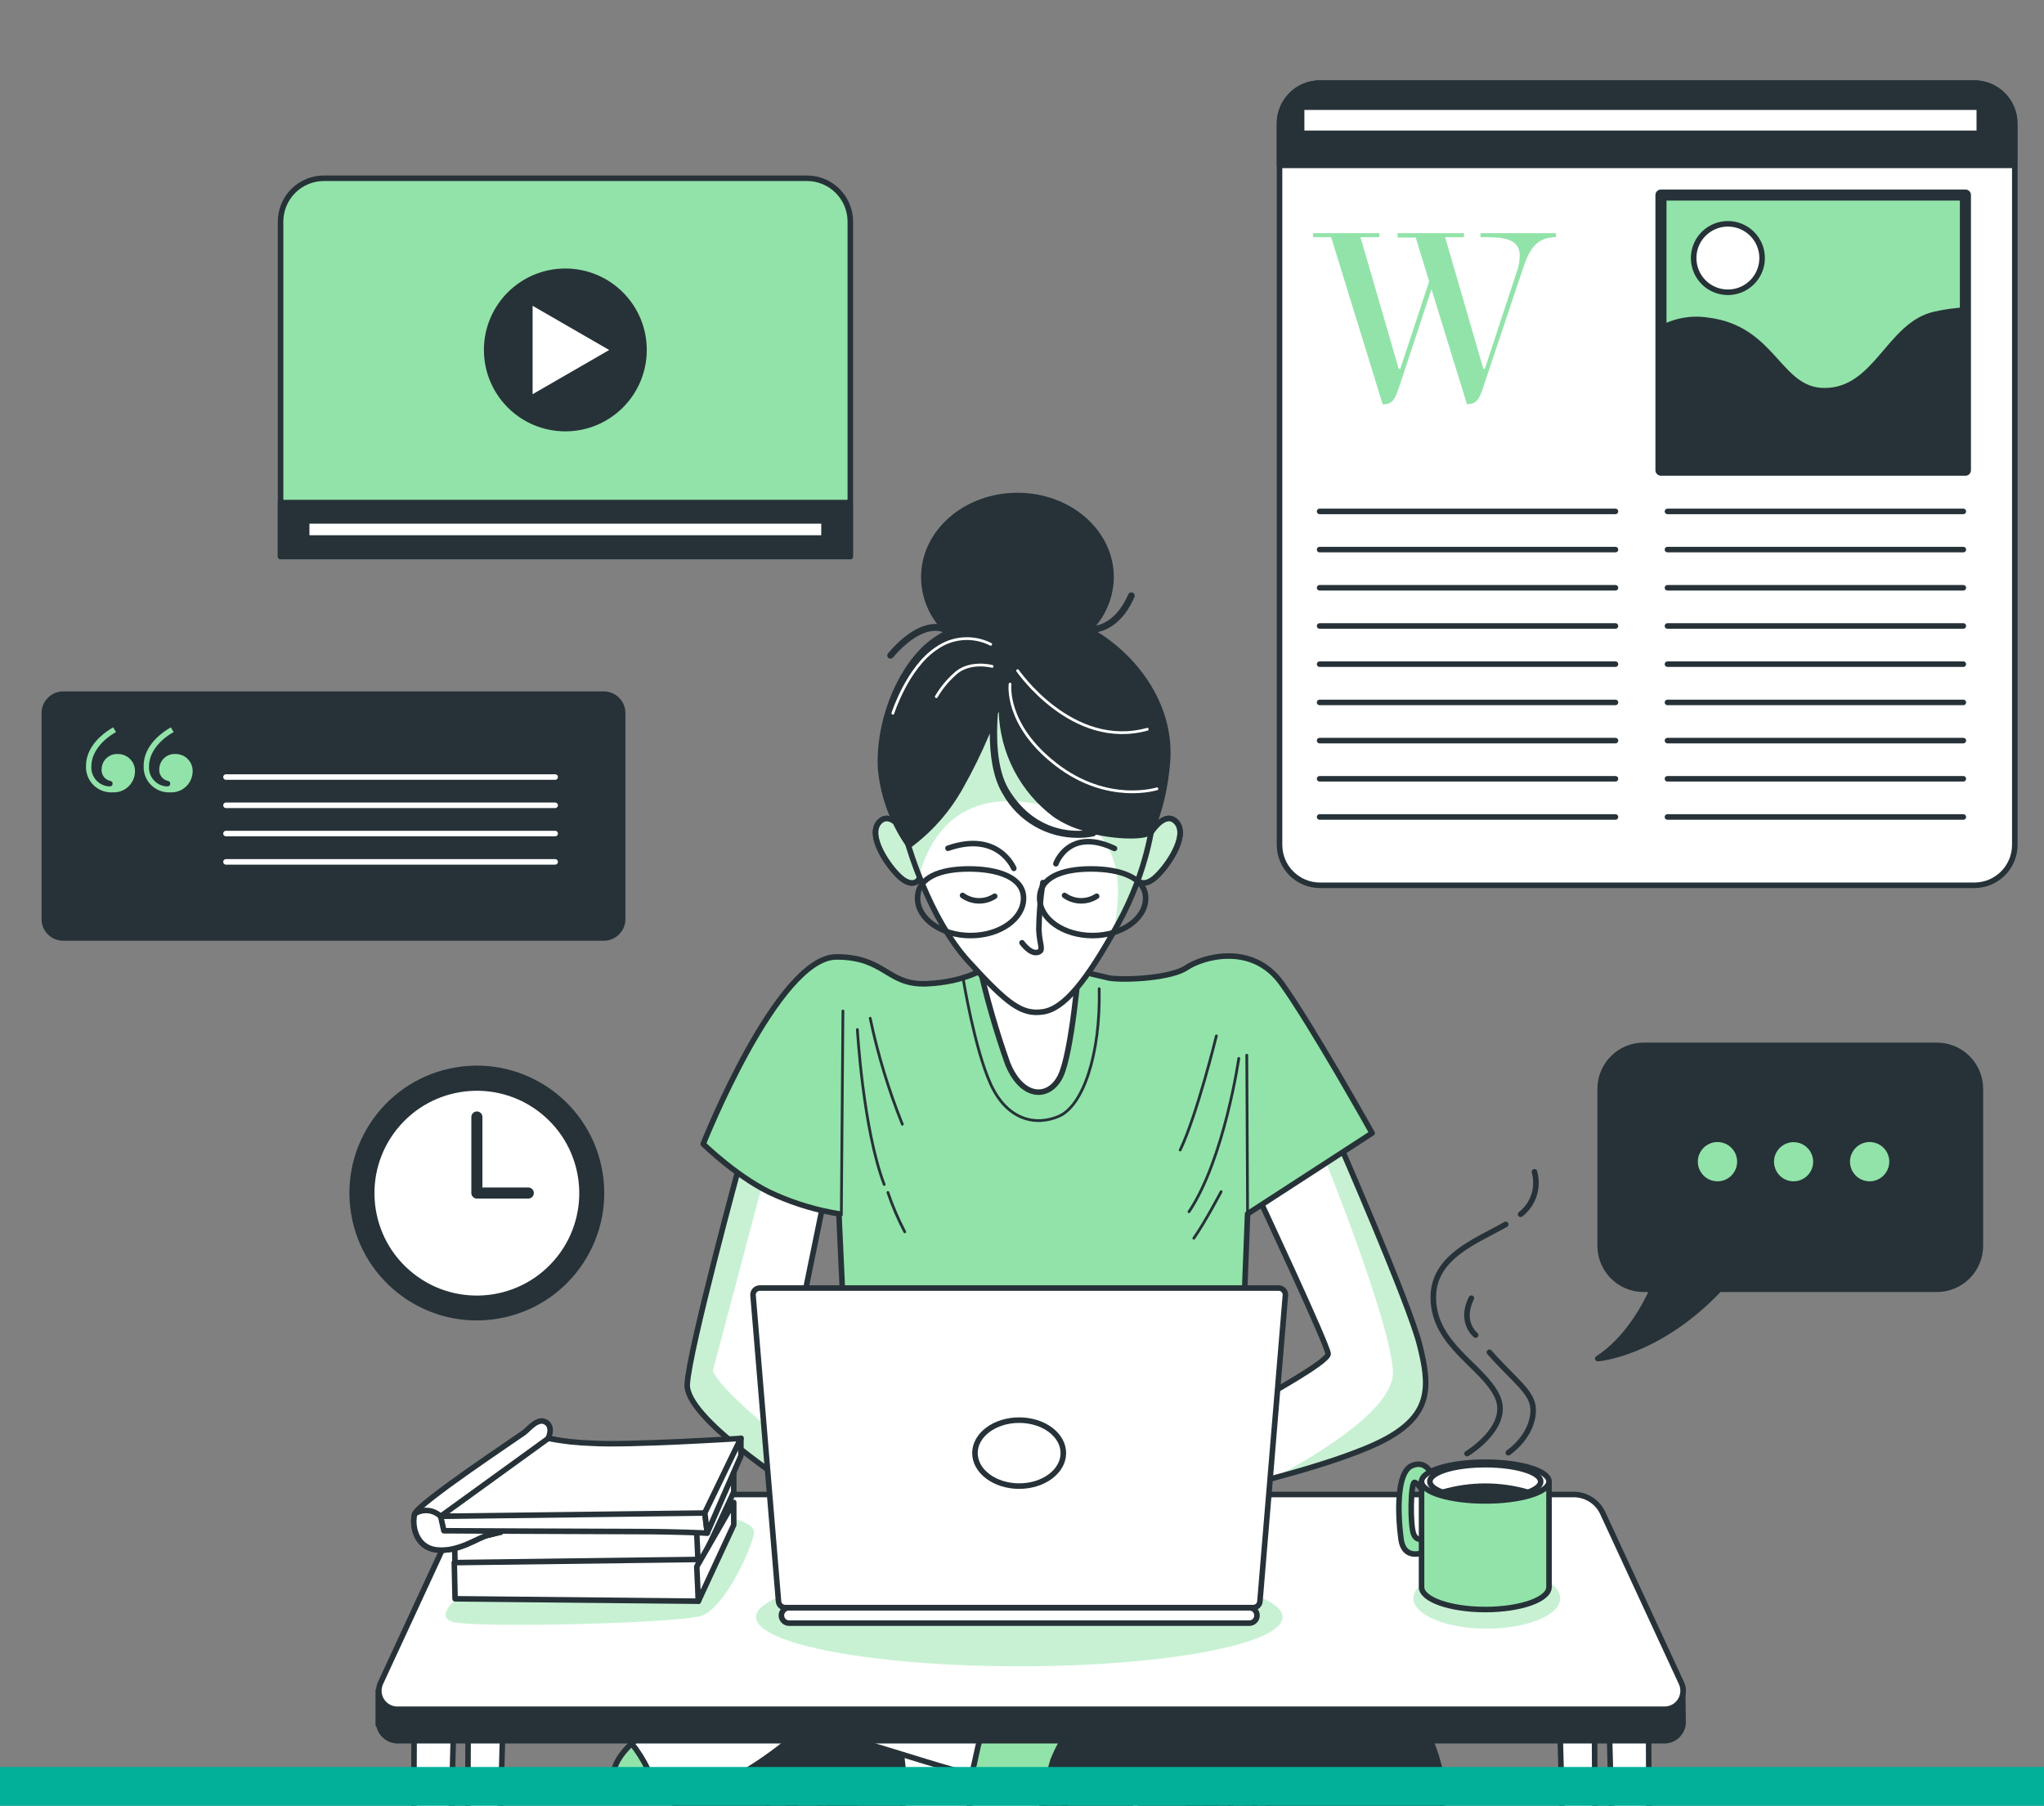 <svg width="369" height="326" viewBox="0 0 369 326" fill="none" xmlns="http://www.w3.org/2000/svg">
<rect x="0" y="0" width="369" height="326" fill="#808080" stroke="none"/>
<path d="M356.423 15H238.299C234.264 15 230.993 18.271 230.993 22.306V152.523C230.993 156.558 234.264 159.829 238.299 159.829H356.423C360.458 159.829 363.729 156.558 363.729 152.523V22.306C363.729 18.271 360.458 15 356.423 15Z" fill="white" stroke="#263238" stroke-linecap="round" stroke-linejoin="round"/>
<path d="M238.299 15H356.411C358.339 15 360.188 15.766 361.552 17.129C362.915 18.493 363.681 20.342 363.681 22.27V29.855H230.993V22.306C230.988 21.346 231.174 20.393 231.539 19.505C231.905 18.616 232.443 17.809 233.122 17.129C233.801 16.45 234.609 15.912 235.497 15.546C236.386 15.181 237.338 14.995 238.299 15Z" fill="#263238" stroke="#263238" stroke-linecap="round" stroke-linejoin="round"/>
<path d="M238.226 92.328H291.636" stroke="#263238" stroke-linecap="round" stroke-linejoin="round"/>
<path d="M238.226 99.222H291.636" stroke="#263238" stroke-linecap="round" stroke-linejoin="round"/>
<path d="M238.226 106.116H291.636" stroke="#263238" stroke-linecap="round" stroke-linejoin="round"/>
<path d="M238.226 113.011H291.636" stroke="#263238" stroke-linecap="round" stroke-linejoin="round"/>
<path d="M238.226 119.905H291.636" stroke="#263238" stroke-linecap="round" stroke-linejoin="round"/>
<path d="M238.226 126.812H291.636" stroke="#263238" stroke-linecap="round" stroke-linejoin="round"/>
<path d="M238.226 133.706H291.636" stroke="#263238" stroke-linecap="round" stroke-linejoin="round"/>
<path d="M238.226 140.6H291.636" stroke="#263238" stroke-linecap="round" stroke-linejoin="round"/>
<path d="M238.226 147.494H291.636" stroke="#263238" stroke-linecap="round" stroke-linejoin="round"/>
<path d="M301.026 92.328H354.436" stroke="#263238" stroke-linecap="round" stroke-linejoin="round"/>
<path d="M301.026 99.222H354.436" stroke="#263238" stroke-linecap="round" stroke-linejoin="round"/>
<path d="M301.026 106.116H354.436" stroke="#263238" stroke-linecap="round" stroke-linejoin="round"/>
<path d="M301.026 113.011H354.436" stroke="#263238" stroke-linecap="round" stroke-linejoin="round"/>
<path d="M301.026 119.905H354.436" stroke="#263238" stroke-linecap="round" stroke-linejoin="round"/>
<path d="M301.026 126.812H354.436" stroke="#263238" stroke-linecap="round" stroke-linejoin="round"/>
<path d="M301.026 133.706H354.436" stroke="#263238" stroke-linecap="round" stroke-linejoin="round"/>
<path d="M301.026 140.6H354.436" stroke="#263238" stroke-linecap="round" stroke-linejoin="round"/>
<path d="M301.026 147.494H354.436" stroke="#263238" stroke-linecap="round" stroke-linejoin="round"/>
<path d="M273.946 48.672C274.209 47.853 274.348 47 274.358 46.14C274.358 43.002 271.171 42.82 268.045 42.82H267.258V42.081H280.901V42.82C277.351 42.82 276.054 45.086 274.952 48.442L267.682 70.142C267.136 71.754 266.676 72.954 264.968 72.954H264.822L258.425 52.222L252.475 70.191C251.918 71.802 251.458 73.002 249.749 73.002H249.616L240.31 42.82H237.039V42.081H249.01V42.82H245.605L252.512 66.592H252.79L258.001 50.804L255.577 42.88H252.306V42.081H264.289V42.82H260.884L267.791 66.592H268.057L273.946 48.672Z" fill="#92E3A9"/>
<path d="M354.812 35.211H299.851V84.888H354.812V35.211Z" fill="#92E3A9" stroke="#263238" stroke-width="2" stroke-linecap="round" stroke-linejoin="round"/>
<path d="M354.812 55.978C352.968 56.083 351.137 56.339 349.335 56.742C340.987 58.559 338.806 70.542 329.367 70.542C321.006 70.542 320.292 59.286 308.308 57.832C305.393 57.373 302.407 57.902 299.827 59.334V84.888H354.812V55.978Z" fill="#263238" stroke="#263238" stroke-linecap="round" stroke-linejoin="round"/>
<path d="M318.111 46.576C318.113 47.799 317.752 48.995 317.074 50.013C316.396 51.032 315.431 51.825 314.302 52.295C313.172 52.764 311.928 52.887 310.729 52.649C309.529 52.411 308.427 51.822 307.562 50.957C306.697 50.093 306.108 48.99 305.87 47.791C305.632 46.591 305.755 45.347 306.225 44.218C306.694 43.088 307.488 42.123 308.506 41.445C309.524 40.767 310.72 40.406 311.943 40.408C313.579 40.408 315.148 41.058 316.304 42.215C317.461 43.371 318.111 44.94 318.111 46.576Z" fill="white" stroke="#263238" stroke-linecap="round" stroke-linejoin="round"/>
<path d="M357.32 19.35H234.979V24.063H357.32V19.35Z" fill="white" stroke="#263238" stroke-linecap="round" stroke-linejoin="round"/>
<path d="M349.686 188.727H296.725C294.643 188.727 292.646 189.554 291.173 191.027C289.701 192.499 288.873 194.496 288.873 196.578V224.907C288.873 226.989 289.701 228.986 291.173 230.459C292.646 231.931 294.643 232.758 296.725 232.758H298.349C296.701 236.393 293.502 241.967 288.449 245.275C288.449 245.275 299.197 244.524 310.392 232.758H349.662C351.744 232.758 353.741 231.931 355.214 230.459C356.686 228.986 357.514 226.989 357.514 224.907V196.578C357.514 194.5 356.69 192.507 355.223 191.035C353.755 189.563 351.764 188.733 349.686 188.727Z" fill="#263238" stroke="#263238" stroke-linecap="round" stroke-linejoin="round"/>
<path d="M314.1 209.737C314.102 208.936 313.867 208.152 313.423 207.484C312.979 206.817 312.347 206.296 311.607 205.988C310.867 205.681 310.053 205.599 309.267 205.755C308.48 205.911 307.758 206.297 307.192 206.863C306.625 207.43 306.239 208.152 306.083 208.938C305.928 209.725 306.009 210.539 306.317 211.279C306.624 212.019 307.145 212.651 307.812 213.095C308.48 213.539 309.264 213.774 310.065 213.772C311.134 213.769 312.159 213.343 312.915 212.587C313.671 211.831 314.097 210.806 314.1 209.737Z" fill="#92E3A9" stroke="#263238" stroke-linecap="round" stroke-linejoin="round"/>
<path d="M327.828 209.737C327.828 208.939 327.592 208.159 327.148 207.495C326.705 206.832 326.075 206.315 325.337 206.009C324.6 205.704 323.789 205.624 323.006 205.78C322.224 205.935 321.505 206.32 320.94 206.884C320.376 207.448 319.992 208.167 319.836 208.95C319.68 209.733 319.76 210.544 320.066 211.281C320.371 212.018 320.888 212.649 321.552 213.092C322.215 213.535 322.995 213.772 323.793 213.772C324.862 213.769 325.887 213.343 326.643 212.587C327.399 211.831 327.825 210.806 327.828 209.737Z" fill="#92E3A9" stroke="#263238" stroke-linecap="round" stroke-linejoin="round"/>
<path d="M341.568 209.737C341.571 208.936 341.335 208.152 340.892 207.485C340.449 206.818 339.818 206.298 339.078 205.99C338.339 205.681 337.525 205.6 336.739 205.754C335.953 205.909 335.231 206.294 334.664 206.859C334.097 207.425 333.71 208.146 333.553 208.931C333.396 209.716 333.475 210.531 333.781 211.271C334.087 212.011 334.606 212.644 335.272 213.089C335.938 213.534 336.72 213.772 337.521 213.772C338.592 213.769 339.617 213.343 340.375 212.587C341.133 211.832 341.562 210.807 341.568 209.737Z" fill="#92E3A9" stroke="#263238" stroke-linecap="round" stroke-linejoin="round"/>
<path d="M58.441 32.181H145.68C147.756 32.181 149.747 33.006 151.215 34.474C152.683 35.942 153.508 37.933 153.508 40.009V100.482H50.65V40.009C50.65 37.939 51.47 35.953 52.93 34.487C54.39 33.02 56.372 32.191 58.441 32.181Z" fill="#92E3A9" stroke="#263238" stroke-linecap="round" stroke-linejoin="round"/>
<path d="M153.459 90.728H50.65V100.446H153.459V90.728Z" fill="#263238" stroke="#263238" stroke-linecap="round" stroke-linejoin="round"/>
<path d="M148.758 94.048H55.364V97.126H148.758V94.048Z" fill="white" stroke="#263238" stroke-linecap="round" stroke-linejoin="round"/>
<path d="M102.061 77.376C109.903 77.376 116.261 71.018 116.261 63.175C116.261 55.333 109.903 48.975 102.061 48.975C94.218 48.975 87.86 55.333 87.86 63.175C87.86 71.018 94.218 77.376 102.061 77.376Z" fill="#263238" stroke="#263238" stroke-linecap="round" stroke-linejoin="round"/>
<path d="M95.651 54.343L110.978 63.188L95.651 72.033V54.343Z" fill="white" stroke="#263238" stroke-linecap="round" stroke-linejoin="round"/>
<path d="M108.991 125.321H11.417C9.53 125.321 8 126.851 8 128.738V165.924C8 167.811 9.53 169.34 11.417 169.34H108.991C110.878 169.34 112.408 167.811 112.408 165.924V128.738C112.408 126.851 110.878 125.321 108.991 125.321Z" fill="#263238" stroke="#263238" stroke-linecap="round" stroke-linejoin="round"/>
<path d="M20.432 131.319L20.941 132.167C18.638 133.451 16.494 135.705 16.494 138.346C16.464 138.8 16.526 139.255 16.674 139.685C16.823 140.115 17.056 140.51 17.36 140.849C17.663 141.187 18.031 141.462 18.442 141.656C18.853 141.851 19.299 141.961 19.753 141.981C20.092 141.981 20.323 141.812 20.323 141.472C20.323 141.133 20.153 141.024 19.814 140.964C19.356 140.84 18.958 140.557 18.689 140.167C18.421 139.776 18.299 139.303 18.348 138.831C18.356 138.455 18.442 138.084 18.598 137.742C18.755 137.4 18.979 137.093 19.258 136.84C19.537 136.588 19.864 136.394 20.22 136.272C20.576 136.15 20.953 136.101 21.328 136.129C21.736 136.13 22.14 136.214 22.516 136.374C22.891 136.534 23.231 136.768 23.514 137.062C23.798 137.355 24.02 137.703 24.167 138.084C24.313 138.465 24.382 138.871 24.369 139.279C24.363 139.792 24.254 140.299 24.048 140.768C23.842 141.238 23.544 141.661 23.171 142.013C22.797 142.365 22.357 142.637 21.876 142.815C21.395 142.993 20.883 143.072 20.371 143.048C19.734 143.089 19.096 142.996 18.497 142.775C17.899 142.553 17.353 142.209 16.896 141.763C16.439 141.318 16.081 140.781 15.845 140.188C15.608 139.596 15.499 138.96 15.524 138.322C15.488 135.257 17.851 132.785 20.432 131.319ZM30.84 131.319L31.349 132.167C29.034 133.451 26.902 135.705 26.902 138.346C26.871 138.801 26.931 139.256 27.079 139.687C27.227 140.117 27.46 140.513 27.764 140.852C28.067 141.191 28.436 141.466 28.848 141.66C29.26 141.854 29.706 141.963 30.161 141.981C30.5 141.981 30.731 141.812 30.731 141.472C30.731 141.133 30.561 141.024 30.222 140.964C29.764 140.84 29.366 140.557 29.097 140.167C28.829 139.776 28.708 139.303 28.756 138.831C28.763 138.454 28.847 138.083 29.003 137.74C29.159 137.397 29.383 137.089 29.662 136.836C29.942 136.583 30.27 136.39 30.626 136.268C30.983 136.147 31.361 136.099 31.736 136.129C32.145 136.13 32.548 136.214 32.924 136.374C33.299 136.534 33.639 136.768 33.922 137.062C34.206 137.355 34.428 137.703 34.575 138.084C34.721 138.465 34.791 138.871 34.778 139.279C34.77 139.792 34.66 140.297 34.453 140.766C34.247 141.235 33.948 141.658 33.575 142.009C33.202 142.36 32.763 142.633 32.282 142.812C31.802 142.99 31.291 143.07 30.779 143.048C30.143 143.087 29.505 142.993 28.907 142.771C28.31 142.549 27.765 142.204 27.308 141.759C26.852 141.314 26.494 140.778 26.257 140.186C26.02 139.594 25.909 138.959 25.933 138.322C25.884 135.257 28.247 132.785 30.84 131.319Z" fill="#92E3A9"/>
<path d="M40.799 140.285H100.219" stroke="white" stroke-linecap="round" stroke-linejoin="round"/>
<path d="M40.799 145.386H100.219" stroke="white" stroke-linecap="round" stroke-linejoin="round"/>
<path d="M40.799 150.487H100.219" stroke="white" stroke-linecap="round" stroke-linejoin="round"/>
<path d="M40.799 155.6H100.219" stroke="white" stroke-linecap="round" stroke-linejoin="round"/>
<path d="M89.706 237.592C101.97 235.591 110.289 224.026 108.288 211.761C106.286 199.497 94.721 191.178 82.457 193.179C70.192 195.181 61.873 206.746 63.875 219.01C65.876 231.275 77.441 239.594 89.706 237.592Z" fill="#263238" stroke="#263238" stroke-linecap="round" stroke-linejoin="round"/>
<path d="M100.353 227.94C107.272 220.061 106.494 208.065 98.615 201.145C90.737 194.226 78.74 195.004 71.821 202.883C64.901 210.762 65.679 222.758 73.558 229.678C81.437 236.597 93.433 235.819 100.353 227.94Z" fill="white" stroke="#263238" stroke-linecap="round" stroke-linejoin="round"/>
<path d="M86.091 201.655V215.383H95.372" stroke="#263238" stroke-width="2" stroke-linecap="round" stroke-linejoin="round"/>
<path d="M226.861 215.432C226.861 215.432 239.765 242.973 239.765 244.427C239.765 245.881 228.315 252.109 226.134 253.417C224.442 254.381 222.699 255.25 220.912 256.022L222.22 268.781C222.22 268.781 241.934 264.286 250.197 259.79C258.461 255.295 258.17 250.218 256.256 242.682C254.341 235.145 241.607 206.017 241.607 206.017L226.861 215.432Z" fill="white"/>
<g style="mix-blend-mode:multiply" opacity="0.5">
<path d="M250.161 259.79C258.424 255.295 258.134 250.218 256.219 242.682C254.305 235.145 241.57 206.017 241.57 206.017L239.511 207.326L238.856 208.537C238.856 208.537 250.743 237.714 251.457 247.432C251.942 253.962 238.796 262.105 230.108 266.757C236.554 265.049 245.326 262.42 250.161 259.79Z" fill="#92E3A9"/>
</g>
<path d="M226.861 215.432C226.861 215.432 239.765 242.973 239.765 244.427C239.765 245.881 228.315 252.109 226.134 253.417C224.442 254.381 222.699 255.25 220.912 256.022L222.22 268.781C222.22 268.781 241.934 264.286 250.197 259.79C258.461 255.295 258.17 250.218 256.256 242.682C254.341 235.145 241.607 206.017 241.607 206.017L226.861 215.432Z" stroke="#263238" stroke-linecap="round" stroke-linejoin="round"/>
<path d="M133.757 209.349C133.757 209.349 124.343 243.845 124.064 249.94C123.786 256.034 142.76 268.054 143.451 268.781C144.141 269.508 142.372 247.819 142.372 247.819L148.806 216.316L133.757 209.349Z" fill="white"/>
<g style="mix-blend-mode:multiply" opacity="0.5">
<path d="M138.071 212.172L137.865 211.239L133.757 209.349C133.757 209.349 124.343 243.845 124.064 249.94C123.786 256.034 142.76 268.054 143.451 268.781C143.729 269.072 143.62 265.824 143.39 261.814C137.744 257.028 129.638 250.291 128.693 247.456" fill="#92E3A9"/>
</g>
<path d="M133.757 209.349C133.757 209.349 124.343 243.845 124.064 249.94C123.786 256.034 142.76 268.054 143.451 268.781C144.141 269.508 142.372 247.819 142.372 247.819L148.806 216.316L133.757 209.349Z" stroke="#263238" stroke-linecap="round" stroke-linejoin="round"/>
<path d="M177.971 174.696C177.971 174.696 174.336 177.313 167.248 177.604C160.159 177.895 159.82 172.757 151.011 172.757C140.337 172.757 126.948 206.526 126.948 206.526C126.948 206.526 133.612 213.057 140.143 215.807C143.756 217.39 147.554 218.51 151.448 219.139L152.465 241.325H224.365L225.225 219.139L247.701 204.563C247.701 204.563 236.675 184.85 231.32 177.459C225.964 170.067 216.962 172.818 214.211 174.696C211.461 176.574 203.306 177.022 200.301 176.586C196.381 175.719 192.507 174.655 188.694 173.4C188.694 173.4 184.065 169.546 177.971 174.696Z" fill="#92E3A9" stroke="#263238" stroke-linecap="round" stroke-linejoin="round"/>
<path d="M152.174 182.523L151.884 219.345" stroke="#263238" stroke-width="0.5" stroke-linecap="round" stroke-linejoin="round"/>
<path d="M154.78 185.868C154.78 185.868 155.797 203.836 159.626 213.845" stroke="#263238" stroke-width="0.5" stroke-linecap="round" stroke-linejoin="round"/>
<path d="M160.293 215.286C161.12 217.729 162.136 220.103 163.334 222.387" stroke="#263238" stroke-width="0.5" stroke-linecap="round" stroke-linejoin="round"/>
<path d="M157.094 183.832C158.469 190.366 160.411 196.767 162.898 202.964" stroke="#263238" stroke-width="0.5" stroke-linecap="round" stroke-linejoin="round"/>
<path d="M219.591 187.019C219.591 187.019 216.113 201.231 213.06 207.617" stroke="#263238" stroke-width="0.5" stroke-linecap="round" stroke-linejoin="round"/>
<path d="M225.225 219.2L225.08 190.496" stroke="#263238" stroke-width="0.5" stroke-linecap="round" stroke-linejoin="round"/>
<path d="M223.638 191.078C223.638 191.078 221.021 209.252 214.647 218.764" stroke="#263238" stroke-width="0.5" stroke-linecap="round" stroke-linejoin="round"/>
<path d="M220.451 215.141C220.451 215.141 217.543 220.654 215.52 223.55" stroke="#263238" stroke-width="0.5" stroke-linecap="round" stroke-linejoin="round"/>
<path d="M173.912 176.877C173.912 176.877 175.947 189.345 178.843 195.718C181.739 202.091 186.816 203.4 191.166 201.522C195.515 199.644 198.702 190.351 198.435 178.501" stroke="#263238" stroke-width="0.5" stroke-linecap="round" stroke-linejoin="round"/>
<path d="M163.625 150.778C163.625 150.778 160.862 146.004 158.693 148.464C156.524 150.923 160.438 156.582 162.607 158.46C164.776 160.338 166.375 159.187 166.242 157.163C166.109 155.14 163.625 150.778 163.625 150.778Z" fill="#92E3A9" stroke="#263238" stroke-linecap="round" stroke-linejoin="round"/>
<path opacity="0.5" d="M163.625 150.778C163.625 150.778 160.862 146.004 158.693 148.464C156.524 150.923 160.438 156.582 162.607 158.46C164.776 160.338 166.375 159.187 166.242 157.163C166.109 155.14 163.625 150.778 163.625 150.778Z" fill="white"/>
<path d="M163.625 150.778C163.625 150.778 160.862 146.004 158.693 148.464C156.524 150.923 160.438 156.582 162.607 158.46C164.776 160.338 166.375 159.187 166.242 157.163C166.109 155.14 163.625 150.778 163.625 150.778Z" stroke="#263238" stroke-linecap="round" stroke-linejoin="round"/>
<path d="M207.474 150.778C207.474 150.778 210.225 146.004 212.406 148.464C214.587 150.923 210.661 156.582 208.492 158.46C206.323 160.338 204.712 159.187 204.857 157.163C205.003 155.14 207.474 150.778 207.474 150.778Z" fill="#92E3A9" stroke="#263238" stroke-linecap="round" stroke-linejoin="round"/>
<path opacity="0.5" d="M207.474 150.778C207.474 150.778 210.225 146.004 212.406 148.464C214.587 150.923 210.661 156.582 208.492 158.46C206.323 160.338 204.712 159.187 204.857 157.163C205.003 155.14 207.474 150.778 207.474 150.778Z" fill="white"/>
<path d="M207.474 150.778C207.474 150.778 210.225 146.004 212.406 148.464C214.587 150.923 210.661 156.582 208.492 158.46C206.323 160.338 204.712 159.187 204.857 157.163C205.003 155.14 207.474 150.778 207.474 150.778Z" stroke="#263238" stroke-linecap="round" stroke-linejoin="round"/>
<path d="M176.662 173.69C178.031 179.877 179.775 185.975 181.884 191.95C184.501 198.469 189.421 198.469 191.456 194.264C193.492 190.06 194.788 174.393 194.788 174.393C194.788 174.393 181.157 176.295 176.662 173.69Z" fill="white" stroke="#263238" stroke-linecap="round" stroke-linejoin="round"/>
<path d="M163.915 152.377C163.915 152.377 167.684 165.706 174.82 173.545C181.957 181.384 184.514 183.238 188.306 182.669C192.098 182.099 196.133 177.168 201.78 166.917C207.426 156.667 207.838 148.803 208.31 148.076C208.783 147.349 207.099 132.858 199.029 126.618C190.959 120.378 181.921 117.639 174.093 124.449C166.266 131.258 161.298 142.369 163.915 152.377Z" fill="white"/>
<g style="mix-blend-mode:multiply" opacity="0.5">
<path d="M198.993 126.569C190.875 120.341 181.884 117.591 174.057 124.4C166.23 131.21 161.298 142.369 163.916 152.377C163.916 152.377 164.63 154.946 166.048 158.436C166.044 157.989 166.105 157.544 166.23 157.115C167.962 151.626 173.076 141 190.281 145.871C203.949 149.724 202.276 161.743 201.004 168.153L201.743 166.82C207.402 156.533 207.802 148.706 208.274 147.979C208.747 147.252 207.111 132.809 198.993 126.569Z" fill="#92E3A9"/>
</g>
<path d="M163.915 152.377C163.915 152.377 167.684 165.706 174.82 173.545C181.957 181.384 184.513 183.238 188.306 182.669C192.098 182.099 196.133 177.168 201.78 166.917C207.426 156.667 207.838 148.803 208.31 148.076C208.783 147.349 207.099 132.858 199.029 126.618C190.959 120.378 181.921 117.639 174.093 124.449C166.266 131.258 161.298 142.369 163.915 152.377Z" stroke="#263238" stroke-linecap="round" stroke-linejoin="round"/>
<path d="M188.27 159.332C187.82 162.162 187.577 165.021 187.543 167.887C187.688 170.782 188.56 171.655 187.252 171.946C185.943 172.236 184.501 170.201 184.501 170.201" stroke="#263238" stroke-linecap="round" stroke-linejoin="round"/>
<path d="M173.766 161.659C174.606 162.265 175.61 162.604 176.646 162.63C177.681 162.656 178.701 162.368 179.57 161.804" stroke="#263238" stroke-linecap="round" stroke-linejoin="round"/>
<path d="M192.183 161.659C193.021 162.264 194.023 162.602 195.057 162.628C196.09 162.654 197.108 162.367 197.975 161.804" stroke="#263238" stroke-linecap="round" stroke-linejoin="round"/>
<path d="M183.023 156.776C183.023 156.776 180.261 149.954 171.137 153.141" stroke="#263238" stroke-linecap="round" stroke-linejoin="round"/>
<path d="M190.62 155.94C190.62 155.94 192.935 149.263 201.198 153.177" stroke="#263238" stroke-linecap="round" stroke-linejoin="round"/>
<path d="M184.78 162.155C184.78 165.887 180.503 168.904 175.22 168.904C169.937 168.904 165.648 165.887 165.648 162.155C165.648 158.423 169.647 156.873 174.929 156.873C180.212 156.873 184.78 158.436 184.78 162.155Z" stroke="#263238" stroke-linecap="round" stroke-linejoin="round"/>
<path d="M206.82 162.155C206.82 165.887 202.531 168.904 197.248 168.904C191.965 168.904 187.688 165.887 187.688 162.155C187.688 158.423 191.674 156.873 196.957 156.873C202.24 156.873 206.82 158.436 206.82 162.155Z" stroke="#263238" stroke-linecap="round" stroke-linejoin="round"/>
<path d="M84.649 278.389L84.055 425.278C84.055 425.741 84.239 426.185 84.566 426.512C84.894 426.839 85.337 427.023 85.8 427.023C86.251 427.023 86.685 426.847 87.008 426.533C87.332 426.218 87.52 425.79 87.533 425.339L91.725 278.595L84.649 278.389Z" fill="white" stroke="#263238" stroke-linecap="round" stroke-linejoin="round"/>
<path d="M74.762 312.728L74.192 464.584C74.191 464.814 74.235 465.041 74.322 465.254C74.409 465.466 74.538 465.659 74.7 465.822C74.862 465.984 75.055 466.112 75.268 466.199C75.48 466.287 75.708 466.331 75.937 466.329C76.388 466.329 76.821 466.156 77.146 465.844C77.471 465.532 77.663 465.107 77.682 464.657L81.862 312.921L74.762 312.728Z" fill="white" stroke="#263238" stroke-linecap="round" stroke-linejoin="round"/>
<path d="M287.722 278.389L288.316 425.278C288.318 425.507 288.274 425.733 288.188 425.945C288.101 426.157 287.974 426.349 287.813 426.511C287.652 426.673 287.46 426.802 287.249 426.89C287.038 426.978 286.812 427.023 286.583 427.023C286.131 427.023 285.696 426.848 285.37 426.533C285.045 426.219 284.854 425.791 284.839 425.339L280.658 278.595L287.722 278.389Z" fill="white" stroke="#263238" stroke-linecap="round" stroke-linejoin="round"/>
<path d="M297.621 312.728L298.215 464.584C298.217 464.814 298.173 465.041 298.085 465.254C297.998 465.466 297.87 465.659 297.708 465.822C297.545 465.984 297.352 466.112 297.14 466.199C296.927 466.287 296.7 466.331 296.47 466.329C296.021 466.329 295.589 466.155 295.266 465.843C294.943 465.531 294.753 465.106 294.738 464.657L290.545 312.921L297.621 312.728Z" fill="white" stroke="#263238" stroke-linecap="round" stroke-linejoin="round"/>
<path d="M143.608 319.04L143.257 453.825C143.218 454.161 143.312 454.499 143.517 454.768C143.723 455.037 144.025 455.215 144.359 455.267C144.686 455.221 144.983 455.053 145.19 454.797C145.397 454.54 145.499 454.214 145.474 453.885L148.103 319.198L143.608 319.04Z" fill="white" stroke="#263238" stroke-linecap="round" stroke-linejoin="round"/>
<path d="M228.921 314.703L229.248 432.33C229.276 432.615 229.193 432.899 229.017 433.125C228.841 433.35 228.586 433.499 228.303 433.542C228.021 433.5 227.766 433.35 227.592 433.124C227.418 432.898 227.338 432.613 227.37 432.33L225.128 314.8L228.921 314.703Z" fill="white" stroke="#263238" stroke-linecap="round" stroke-linejoin="round"/>
<path d="M142.287 314.703L142.615 432.33C142.643 432.615 142.56 432.899 142.384 433.125C142.208 433.35 141.952 433.499 141.67 433.542C141.388 433.5 141.133 433.35 140.959 433.124C140.785 432.898 140.705 432.613 140.737 432.33L138.495 314.8L142.287 314.703Z" fill="white" stroke="#263238" stroke-linecap="round" stroke-linejoin="round"/>
<path d="M226.485 319.04L226.861 453.825C226.899 454.161 226.806 454.499 226.6 454.768C226.394 455.037 226.093 455.215 225.758 455.267C225.433 455.219 225.137 455.05 224.931 454.794C224.724 454.538 224.622 454.213 224.643 453.885L222.014 319.198L226.485 319.04Z" fill="white" stroke="#263238" stroke-linecap="round" stroke-linejoin="round"/>
<path d="M184.453 328.479C214.231 328.479 238.372 322.962 238.372 316.157C238.372 309.351 214.231 303.834 184.453 303.834C154.675 303.834 130.534 309.351 130.534 316.157C130.534 322.962 154.675 328.479 184.453 328.479Z" fill="white" stroke="#263238" stroke-linecap="round" stroke-linejoin="round"/>
<path d="M159.82 336.755C159.929 331.787 162.801 329.339 163.019 325.935C163.361 321.433 162.988 316.907 161.916 312.522L156.391 304.973C140.494 305.179 129.105 305.446 128.923 305.506C128.317 305.7 127.905 309.141 127.505 311.964C127.505 311.964 120.756 312.825 121.968 331.605C122.138 334.222 128.947 364.502 129.444 367.955C132.473 389.05 139.222 399.615 139.222 399.615C139.222 399.615 139.828 402.245 147.704 401.639C155.579 401.033 163.455 395.787 163.455 395.787C163.455 395.787 159.408 354.724 159.82 336.755Z" fill="#263238" stroke="#263238" stroke-linecap="round" stroke-linejoin="round"/>
<path d="M126.415 308.887C126.415 308.887 118.066 310.098 112.953 315.939C107.84 321.779 112.178 325.632 122.113 324.59C132.049 323.548 143.511 313.382 143.996 312.837C144.48 312.291 133.636 305.385 126.415 308.887Z" fill="white" stroke="#263238" stroke-linecap="round" stroke-linejoin="round"/>
<path d="M141.233 312.522C146.552 312.795 151.83 313.607 156.985 314.945C163.855 316.968 175.971 321.003 178.795 321.003C181.618 321.003 180.818 310.498 180.818 308.487C180.818 306.475 144.468 305.252 140.022 305.252C135.575 305.252 141.233 312.522 141.233 312.522Z" fill="white" stroke="#263238" stroke-linecap="round" stroke-linejoin="round"/>
<path d="M180.818 308.487C180.818 308.487 177.583 310.098 176.371 316.157C175.16 322.215 173.548 325.45 175.971 327.061C178.395 328.673 188.9 329.885 190.511 328.273C192.123 326.662 196.57 318.58 197.381 313.333C198.193 308.087 180.818 308.487 180.818 308.487Z" fill="#92E3A9" stroke="#263238" stroke-linecap="round" stroke-linejoin="round"/>
<path d="M194.546 310.498C192.668 312.654 191.168 315.112 190.111 317.768C189.255 320.549 188.579 323.382 188.088 326.25C191.954 327.309 195.733 328.662 199.393 330.297C205.863 333.12 216.768 335.143 227.261 337.567C237.754 339.99 240.589 342.413 244.224 342.413C247.859 342.413 252.306 339.578 257.964 332.72C263.622 325.862 258.764 311.31 253.117 306.863C247.471 302.416 217.168 298.794 213.133 300.005C209.098 301.217 194.546 310.498 194.546 310.498Z" fill="#263238" stroke="#263238" stroke-linecap="round" stroke-linejoin="round"/>
<path d="M118.769 324.699C117.971 321.074 116.355 317.68 114.044 314.775C113.668 315.127 113.305 315.49 112.953 315.89C108.458 321.003 111.269 324.638 118.769 324.699Z" fill="#92E3A9" stroke="#263238" stroke-linecap="round" stroke-linejoin="round"/>
<path d="M209.898 319.792C209.898 319.792 196.969 320.603 205.451 326.25C213.933 331.896 229.284 335.543 229.284 335.543" stroke="white" stroke-width="0.5" stroke-linecap="round" stroke-linejoin="round"/>
<path d="M303.752 304.513L299.39 300.587L289.31 278.777C288.831 277.785 288.081 276.949 287.145 276.368C286.21 275.786 285.128 275.483 284.027 275.493H88.223C87.12 275.481 86.036 275.783 85.098 276.365C84.16 276.946 83.408 277.783 82.928 278.777L70.364 305.942L68.292 305.179V311.395L68.389 311.322C68.512 312.151 68.933 312.907 69.573 313.449C70.213 313.991 71.028 314.281 71.866 314.266H300.372C301.255 314.287 302.111 313.963 302.76 313.364C303.409 312.765 303.799 311.937 303.849 311.056L303.752 304.513Z" fill="#263238" stroke="#263238" stroke-linecap="round" stroke-linejoin="round"/>
<path d="M300.372 308.584H71.866C71.3 308.606 70.738 308.485 70.232 308.23C69.726 307.976 69.293 307.598 68.973 307.13C68.653 306.663 68.457 306.122 68.404 305.558C68.35 304.994 68.441 304.426 68.667 303.907L82.928 273.094C83.405 272.099 84.157 271.26 85.096 270.678C86.034 270.096 87.119 269.795 88.223 269.811H284.027C285.129 269.798 286.211 270.1 287.147 270.681C288.083 271.263 288.834 272.1 289.309 273.094L303.571 303.907C303.797 304.426 303.887 304.994 303.834 305.558C303.78 306.122 303.585 306.663 303.265 307.13C302.945 307.598 302.512 307.976 302.006 308.23C301.5 308.485 300.938 308.606 300.372 308.584Z" fill="white" stroke="#263238" stroke-linecap="round" stroke-linejoin="round"/>
<g style="mix-blend-mode:multiply" opacity="0.5">
<path d="M83.438 287.889C83.438 287.889 78.264 291.439 81.499 292.735C84.734 294.032 121.92 293.062 126.451 291.766C130.983 290.469 136.144 278.51 136.144 276.572C136.144 274.633 129.626 273.24 127.227 273.131C124.828 273.022 93.131 274.948 93.131 274.948L83.438 287.889Z" fill="#92E3A9"/>
</g>
<g style="mix-blend-mode:multiply" opacity="0.5">
<path d="M268.409 294.032C275.729 294.032 281.664 291.569 281.664 288.531C281.664 285.493 275.729 283.03 268.409 283.03C261.088 283.03 255.153 285.493 255.153 288.531C255.153 291.569 261.088 294.032 268.409 294.032Z" fill="#92E3A9"/>
</g>
<g style="mix-blend-mode:multiply" opacity="0.5">
<path d="M184.017 300.829C210.269 300.829 231.55 296.847 231.55 291.936C231.55 287.024 210.269 283.042 184.017 283.042C157.765 283.042 136.484 287.024 136.484 291.936C136.484 296.847 157.765 300.829 184.017 300.829Z" fill="#92E3A9"/>
</g>
<path d="M258.715 266.891C258.715 266.891 257.843 263.413 254.947 264.577C252.051 265.74 252.342 273.422 252.911 277.771C253.481 282.121 257.407 280.086 257.407 280.086V277.481C257.407 277.481 255.965 278.632 255.238 277.044C254.511 275.457 254.656 267.472 255.383 267.618C256.11 267.763 257.552 270.223 257.552 270.223C257.552 270.223 257.988 269.944 258.715 266.891Z" fill="#92E3A9" stroke="#263238" stroke-linecap="round" stroke-linejoin="round"/>
<path d="M256.631 267.472V286.52C256.631 288.761 261.781 290.579 268.142 290.579C274.503 290.579 279.64 288.761 279.64 286.52V267.472H256.631Z" fill="#92E3A9" stroke="#263238" stroke-linecap="round" stroke-linejoin="round"/>
<path d="M279.64 267.472C279.64 269.411 274.491 270.974 268.142 270.974C261.793 270.974 256.631 269.411 256.631 267.472C256.631 265.534 261.781 263.971 268.142 263.971C274.503 263.971 279.64 265.546 279.64 267.472Z" fill="white" stroke="#263238" stroke-linecap="round" stroke-linejoin="round"/>
<path d="M278.138 267.472C278.138 269.157 273.655 270.514 268.142 270.514C262.629 270.514 258.134 269.157 258.134 267.472C258.134 265.788 262.617 264.431 268.142 264.431C273.667 264.431 278.138 265.788 278.138 267.472Z" fill="white" stroke="#263238" stroke-linecap="round" stroke-linejoin="round"/>
<path d="M260.424 269.411C265.46 270.881 270.812 270.881 275.848 269.411C270.812 267.941 265.46 267.941 260.424 269.411Z" fill="#263238" stroke="#263238" stroke-linecap="round" stroke-linejoin="round"/>
<path d="M82.008 276.172L82.153 282.691L126.075 283.127V275.59L82.008 276.172Z" fill="white" stroke="#263238" stroke-linecap="round" stroke-linejoin="round"/>
<path d="M126.075 283.127L132.461 269.363V265.304L125.785 276.899L126.075 283.127Z" fill="white" stroke="#263238" stroke-linecap="round" stroke-linejoin="round"/>
<path d="M82.008 282.109L82.153 288.64L126.075 289.076V281.54L82.008 282.109Z" fill="white" stroke="#263238" stroke-linecap="round" stroke-linejoin="round"/>
<path d="M126.075 289.076L132.461 275.3V271.241L125.785 282.836L126.075 289.076Z" fill="white" stroke="#263238" stroke-linecap="round" stroke-linejoin="round"/>
<path d="M98.971 259.645C98.971 259.645 99.989 257.622 98.535 256.749C97.081 255.877 95.493 257.961 94.621 258.627C93.749 259.294 75.489 271.386 74.907 273.276C74.326 275.166 74.907 279.334 78.821 279.795C82.735 280.255 86.212 277.626 87.957 277.19C89.702 276.754 90.38 276.608 90.38 276.608L102.412 260.372L98.971 259.645Z" fill="white" stroke="#263238" stroke-linecap="round" stroke-linejoin="round"/>
<path d="M78.821 279.807C82.735 280.243 86.212 277.638 87.957 277.202C89.702 276.766 90.38 276.62 90.38 276.62L90.816 276.027L79.512 273.724C78.897 273.146 78.107 272.788 77.266 272.709C76.426 272.63 75.583 272.834 74.871 273.288C74.326 275.154 74.907 279.359 78.821 279.807Z" fill="white" stroke="#263238" stroke-linecap="round" stroke-linejoin="round"/>
<path d="M79.548 273.749H113.474C124.064 273.749 127.251 273.167 127.251 273.167L133.77 259.681C133.77 259.681 113.171 260.99 106.81 260.554C104.182 260.478 101.564 260.186 98.983 259.681L79.548 273.749Z" fill="white" stroke="#263238" stroke-linecap="round" stroke-linejoin="round"/>
<path d="M79.548 273.749L80.13 276.354C80.13 276.354 107.671 276.499 114.916 276.499C122.162 276.499 127.675 276.79 127.675 276.79L127.239 273.155L79.548 273.749Z" fill="white" stroke="#263238" stroke-linecap="round" stroke-linejoin="round"/>
<path d="M127.675 276.754L133.757 262.832V259.645L127.239 273.131L127.675 276.754Z" fill="white" stroke="#263238" stroke-linecap="round" stroke-linejoin="round"/>
<path d="M225.528 293.038H142.469C142.285 293.04 142.103 293.005 141.932 292.936C141.762 292.866 141.607 292.764 141.476 292.634C141.345 292.505 141.242 292.351 141.171 292.181C141.1 292.011 141.064 291.829 141.064 291.645C141.064 291.461 141.1 291.279 141.171 291.109C141.242 290.939 141.345 290.785 141.476 290.655C141.607 290.526 141.762 290.423 141.932 290.354C142.103 290.285 142.285 290.25 142.469 290.251H225.528C225.711 290.25 225.893 290.285 226.063 290.354C226.233 290.424 226.387 290.526 226.517 290.656C226.647 290.786 226.749 290.94 226.819 291.11C226.888 291.279 226.923 291.461 226.921 291.645C226.923 291.828 226.888 292.01 226.819 292.18C226.749 292.35 226.647 292.504 226.517 292.634C226.387 292.763 226.233 292.866 226.063 292.935C225.893 293.005 225.711 293.04 225.528 293.038Z" fill="white" stroke="#263238" stroke-linecap="round" stroke-linejoin="round"/>
<path d="M226.231 290.227H141.754C141.445 290.228 141.147 290.11 140.922 289.898C140.697 289.687 140.561 289.397 140.543 289.088L135.95 233.897C135.93 233.727 135.946 233.553 135.997 233.389C136.049 233.225 136.135 233.073 136.25 232.945C136.364 232.817 136.505 232.714 136.662 232.644C136.82 232.575 136.99 232.539 137.162 232.54H230.835C231.007 232.539 231.178 232.575 231.335 232.644C231.492 232.714 231.633 232.817 231.748 232.945C231.862 233.073 231.948 233.225 232 233.389C232.051 233.553 232.067 233.727 232.047 233.897L227.455 289.088C227.436 289.399 227.298 289.691 227.071 289.903C226.843 290.115 226.542 290.231 226.231 290.227Z" fill="white" stroke="#263238" stroke-linecap="round" stroke-linejoin="round"/>
<path d="M191.965 262.335C191.965 265.631 188.391 268.296 183.992 268.296C179.594 268.296 176.008 265.631 176.008 262.335C176.008 259.039 179.582 256.386 183.992 256.386C188.403 256.386 191.965 259.051 191.965 262.335Z" fill="white" stroke="#263238" stroke-linecap="round" stroke-linejoin="round"/>
<path d="M274.515 219.224C275.811 218.213 276.722 216.79 277.096 215.189C277.368 213.989 277.339 212.741 277.011 211.554" stroke="#263238" stroke-linecap="round" stroke-linejoin="round"/>
<path d="M264.846 262.432C264.846 262.432 272.904 257.585 270.274 252.048C267.645 246.511 258.752 242.839 258.752 234.212C258.752 226.773 266.664 224.022 271.825 221.042" stroke="#263238" stroke-linecap="round" stroke-linejoin="round"/>
<path d="M272.286 262.274C272.286 262.274 276.781 259.282 276.781 254.532C276.781 251.345 273.376 249.261 268.881 244.136" stroke="#263238" stroke-linecap="round" stroke-linejoin="round"/>
<path d="M266.397 241.034C266.397 241.034 263.453 238.72 265.622 234.37" stroke="#263238" stroke-linecap="round" stroke-linejoin="round"/>
<path d="M198.181 114.113C199.623 113.81 202.713 112.623 204.797 107.788C204.829 107.715 204.846 107.637 204.848 107.557C204.849 107.477 204.835 107.397 204.805 107.323C204.776 107.249 204.733 107.181 204.677 107.124C204.621 107.066 204.555 107.02 204.482 106.989C204.333 106.927 204.167 106.926 204.018 106.984C203.869 107.043 203.748 107.158 203.682 107.304C201.768 111.738 199.029 112.72 197.89 112.938C199.928 110.471 201.054 107.377 201.077 104.178C201.077 95.769 193.286 88.959 183.678 88.959C174.069 88.959 166.278 95.769 166.278 104.178C166.285 107.248 167.307 110.231 169.186 112.659C167.357 112.562 164.267 113.338 160.353 117.906C160.241 118.021 160.179 118.175 160.179 118.336C160.179 118.497 160.241 118.651 160.353 118.766C160.466 118.859 160.607 118.911 160.753 118.911C160.841 118.912 160.928 118.892 161.008 118.854C161.087 118.817 161.158 118.762 161.213 118.693C166.218 112.865 169.525 113.847 170.192 114.113C169.06 114.736 168 115.479 167.029 116.331C161.444 121.359 158.039 130.87 158.475 138.795C158.965 144.05 160.871 149.075 163.988 153.335C168.045 150.431 171.409 146.666 173.839 142.309C175.65 139.108 177.268 135.802 178.686 132.409C178.686 135.959 179.146 140.249 181.012 143.314C182.358 145.736 184.33 147.751 186.721 149.149C189.113 150.547 191.836 151.277 194.607 151.263C195.563 151.276 196.518 151.183 197.454 150.984C197.536 150.963 197.613 150.926 197.68 150.874C197.747 150.821 197.802 150.756 197.842 150.681C202.519 151.675 207.171 151.59 207.886 150.596C209.037 149.009 210.673 144.053 211.218 137.995C212.212 127.72 205.742 118.802 198.181 114.113ZM182.139 142.575C179.788 138.734 179.861 132.47 180.14 128.871L180.297 128.459C180.409 132.16 181.352 135.789 183.058 139.076C184.763 142.363 187.186 145.223 190.148 147.446C191.784 148.577 193.598 149.425 195.515 149.954C192.547 150.16 186.44 149.591 182.139 142.575Z" fill="#263238"/>
<path d="M182.345 123.504C182.345 123.504 181.351 130.846 190.681 138.044C200.011 145.241 208.856 142.405 208.856 142.405" stroke="white" stroke-width="0.5" stroke-linecap="round" stroke-linejoin="round"/>
<path d="M183.714 121.08C183.714 121.08 193.54 135.39 207.111 131.658" stroke="white" stroke-width="0.5" stroke-linecap="round" stroke-linejoin="round"/>
<path d="M178.855 116.319C177.305 115.532 175.57 115.186 173.837 115.318C172.104 115.451 170.441 116.057 169.029 117.07C163.806 120.547 161.189 128.762 161.189 128.762" stroke="white" stroke-width="0.5" stroke-linecap="round" stroke-linejoin="round"/>
<path d="M179.11 120.305C179.11 120.305 174.881 119.178 172.264 121.795C170.988 122.951 169.897 124.295 169.029 125.782" stroke="white" stroke-width="0.5" stroke-linecap="round" stroke-linejoin="round"/>
<rect x="-4" y="319" width="394" height="192" fill="#02B099"/>
</svg>
